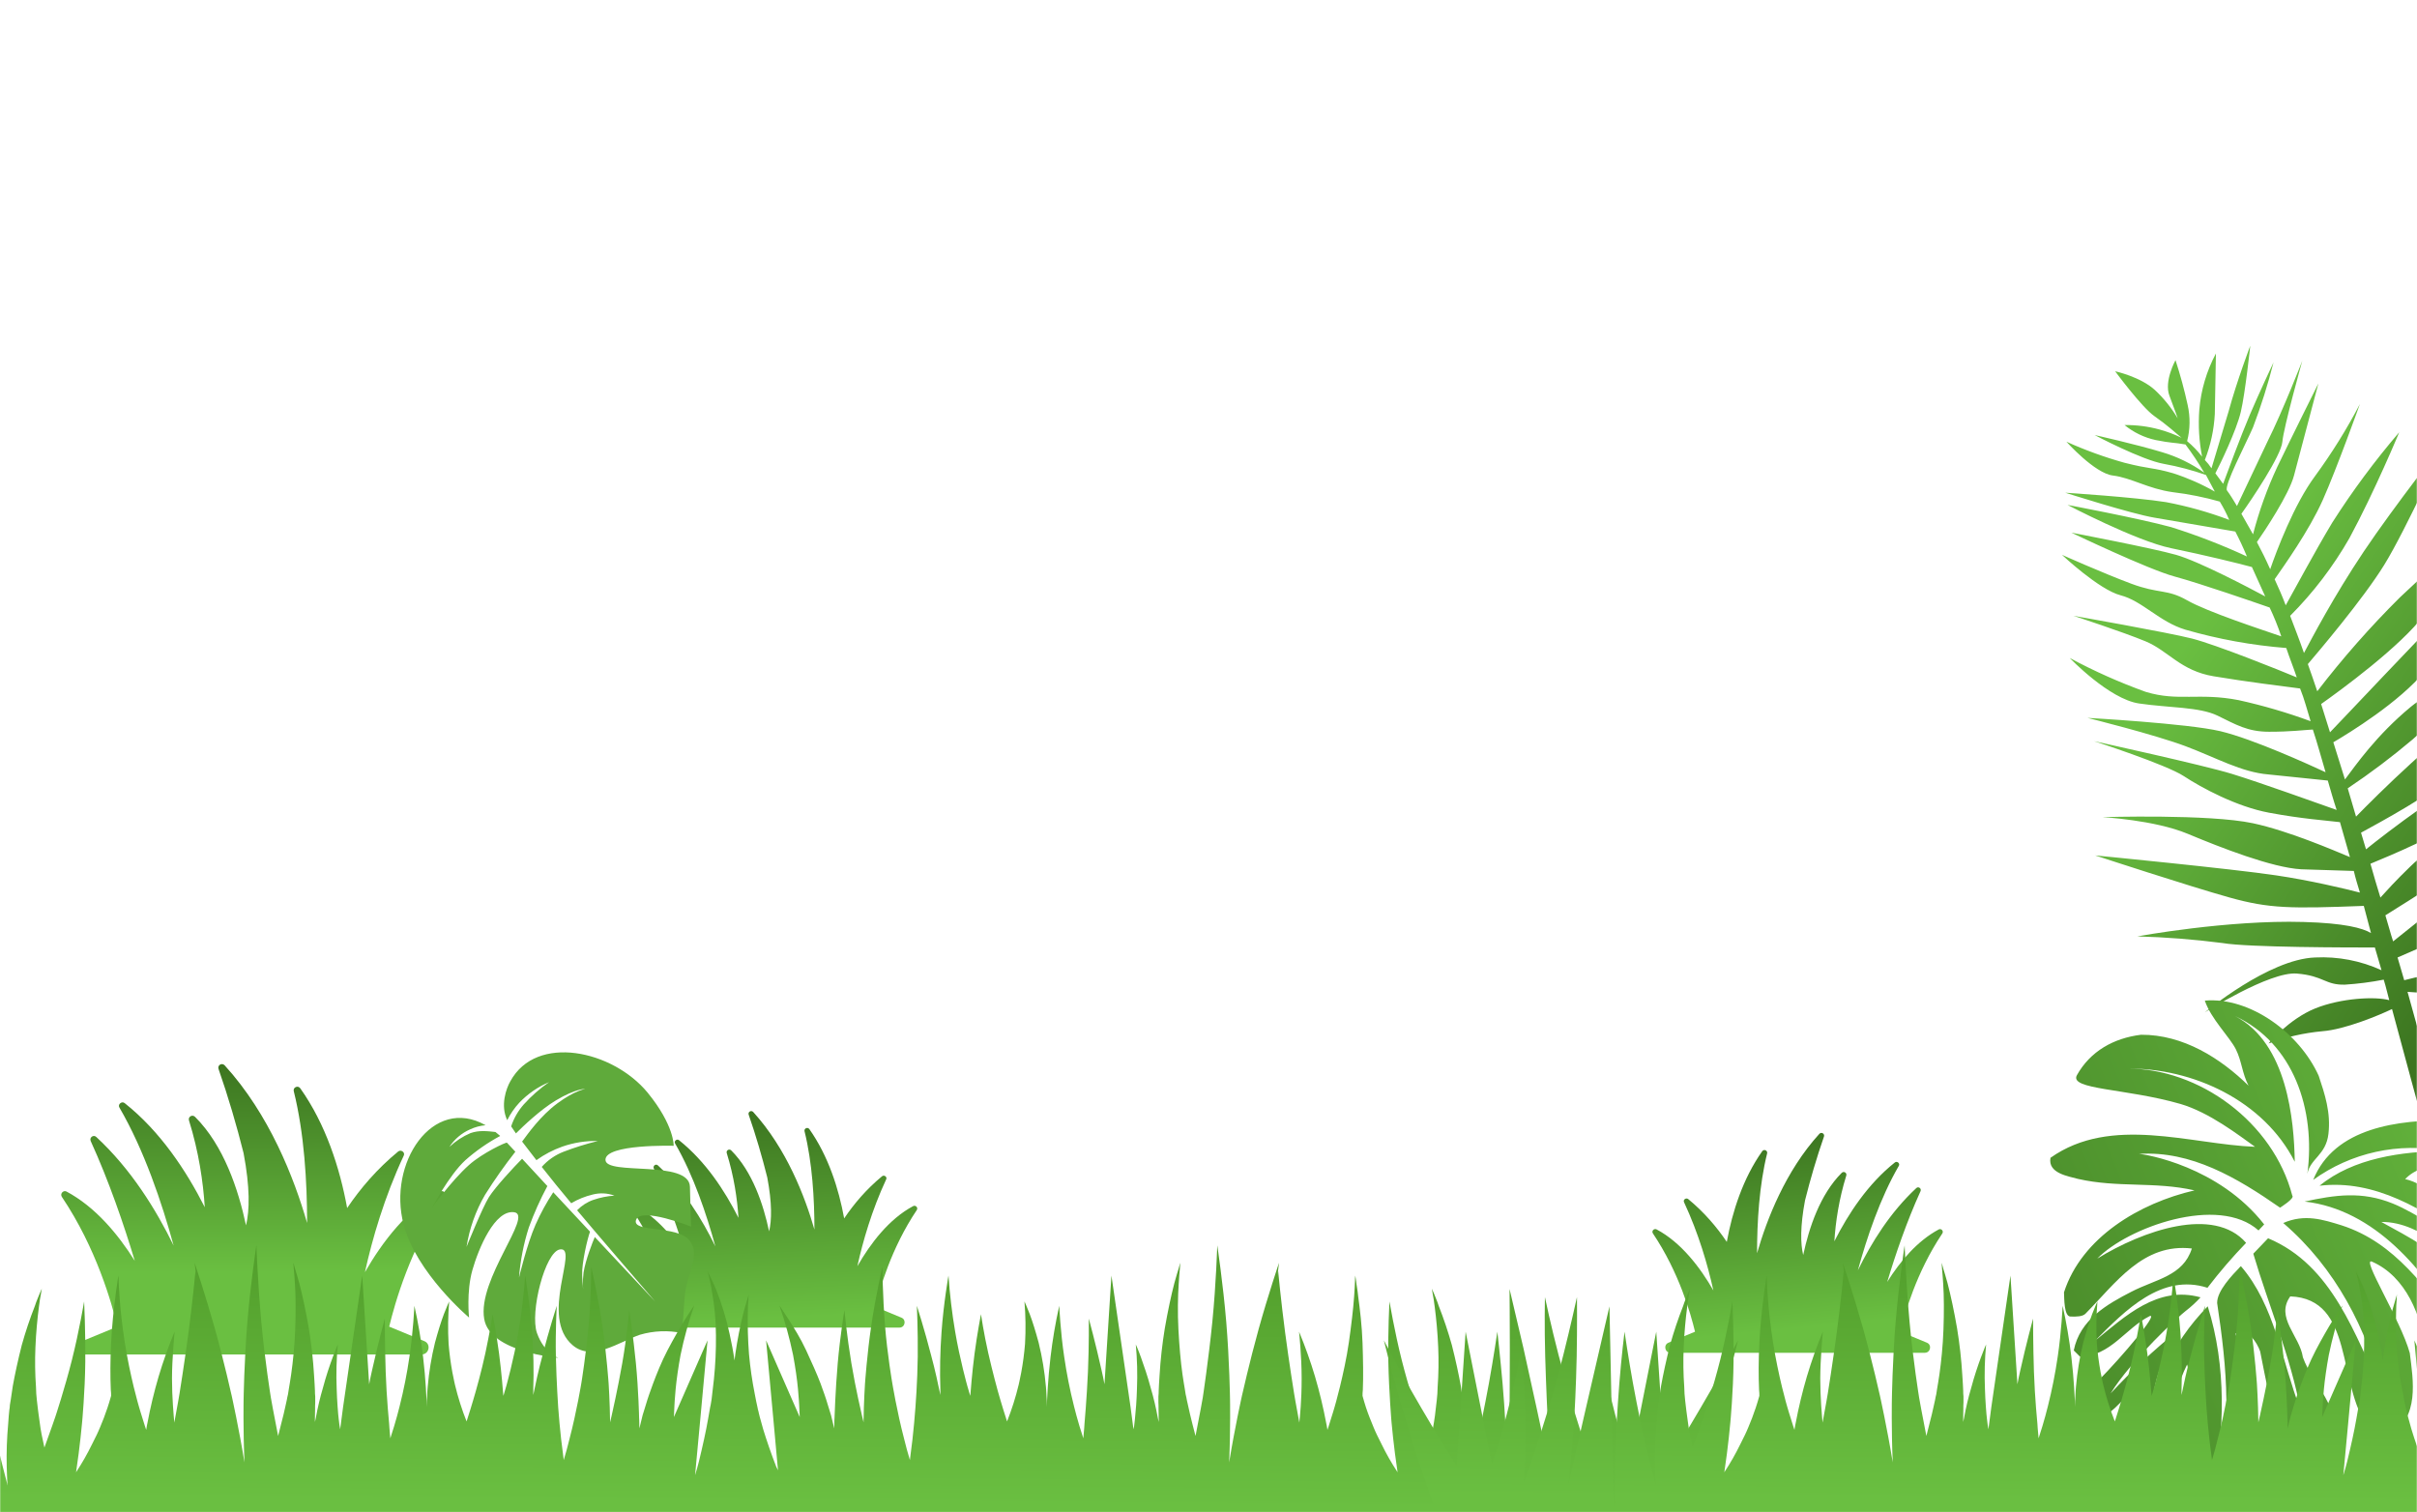 <svg width="1440" height="901" viewBox="0 0 1440 901" fill="none" xmlns="http://www.w3.org/2000/svg">
<g clip-path="url(#clip0_4871_985)">
<mask id="mask0_4871_985" style="mask-type:luminance" maskUnits="userSpaceOnUse" x="0" y="0" width="1440" height="901">
<path d="M1440 0H0V901H1440V0Z" fill="white"/>
</mask>
<g mask="url(#mask0_4871_985)">
<path d="M39.593 709.906C56.704 719.041 70.191 735.142 80.309 751.242C73.805 729.612 64.892 703.653 54.05 679.864C53.09 677.705 55.735 675.78 57.419 677.461C78.145 696.688 92.837 720.476 103.446 742.107C96.462 716.626 85.855 685.149 71.163 659.913C69.959 657.989 72.613 655.83 74.298 657.266C95.494 674.09 110.91 697.4 121.999 719.276C121.039 704.132 118.385 686.107 112.606 667.603C111.881 665.444 114.535 663.754 116.22 665.444C133.322 682.502 141.999 708.705 146.575 730.09C148.74 721.199 148.984 707.502 145.126 687.074C141.031 670.729 135.967 653.427 130.188 636.848C129.464 634.689 132.118 632.999 133.803 634.689C160.553 663.998 175.254 701.974 182.962 728.647C182.962 704.135 181.277 675.294 175.008 650.058C174.528 647.899 177.418 646.453 178.867 648.378C194.049 669.764 202.483 695.967 206.823 719.756C214.776 707.983 224.649 696.445 237.188 686.109C238.872 684.663 241.527 686.588 240.557 688.512C228.989 713.269 221.761 738.26 217.422 757.965C227.785 739.94 242.722 720.234 262.244 709.897C264.173 708.94 266.338 711.099 265.133 713.024C244.407 743.79 235.25 776.478 231.879 790.42L252.84 799.076C256.934 800.747 255.73 807 251.155 807H50.686C46.111 807 44.907 800.747 49.001 799.067L69.962 790.411C66.592 776.469 57.434 743.79 36.954 713.257C35.504 711.342 37.669 708.939 39.599 709.906H39.593Z" fill="url(#paint0_linear_4871_985)"/>
<path d="M378.791 718.601C391.494 725.412 401.506 737.418 409.017 749.423C404.189 733.294 397.572 713.938 389.523 696.199C388.811 694.589 390.774 693.154 392.025 694.407C407.411 708.744 418.317 726.482 426.193 742.612C421.008 723.611 413.134 700.14 402.228 681.323C401.333 679.888 403.304 678.278 404.554 679.349C420.29 691.893 431.734 709.275 439.966 725.587C439.253 714.295 437.283 700.854 432.993 687.056C432.455 685.446 434.425 684.186 435.676 685.446C448.371 698.166 454.813 717.705 458.21 733.651C459.817 727.021 459.999 716.808 457.134 701.575C454.095 689.388 450.335 676.486 446.045 664.124C445.507 662.514 447.478 661.253 448.728 662.514C468.587 684.368 479.5 712.686 485.222 732.575C485.222 714.297 483.971 692.791 479.318 673.974C478.961 672.364 481.107 671.286 482.183 672.721C493.453 688.668 499.714 708.207 502.935 725.945C508.84 717.167 516.169 708.563 525.477 700.856C526.728 699.778 528.698 701.213 527.978 702.648C519.391 721.108 514.025 739.743 510.804 754.437C518.497 740.996 529.585 726.302 544.078 718.594C545.51 717.88 547.117 719.49 546.223 720.925C530.837 743.866 524.039 768.241 521.536 778.637L537.097 785.092C540.136 786.338 539.242 791 535.846 791H387.026C383.63 791 382.736 786.338 385.775 785.085L401.336 778.63C398.834 768.234 392.036 743.866 376.832 721.099C375.756 719.671 377.363 717.879 378.795 718.6L378.791 718.601Z" fill="url(#paint1_linear_4871_985)"/>
<path d="M1155.13 732.478C1142.2 739.395 1132.01 751.587 1124.37 763.779C1129.28 747.4 1136.02 727.743 1144.21 709.729C1144.93 708.094 1142.93 706.637 1141.66 707.909C1126 722.469 1114.91 740.482 1106.89 756.861C1112.17 737.567 1120.18 713.731 1131.28 694.622C1132.19 693.165 1130.18 691.53 1128.91 692.618C1112.9 705.357 1101.25 723.008 1092.87 739.573C1093.6 728.106 1095.61 714.456 1099.97 700.445C1100.52 698.81 1098.51 697.53 1097.24 698.81C1084.32 711.727 1077.77 731.568 1074.31 747.762C1072.67 741.03 1072.49 730.658 1075.4 715.189C1078.5 702.812 1082.32 689.71 1086.69 677.157C1087.24 675.521 1085.23 674.242 1083.96 675.521C1063.75 697.715 1052.64 726.472 1046.82 746.669C1046.82 728.108 1048.09 706.269 1052.83 687.16C1053.19 685.525 1051.01 684.43 1049.91 685.887C1038.44 702.082 1032.07 721.923 1028.79 739.937C1022.79 731.022 1015.33 722.285 1005.85 714.458C1004.58 713.363 1002.58 714.821 1003.31 716.278C1012.05 735.025 1017.51 753.948 1020.79 768.87C1012.96 755.22 1001.67 740.299 986.926 732.472C985.468 731.746 983.833 733.381 984.743 734.839C1000.4 758.135 1007.32 782.888 1009.86 793.445L994.03 800C990.937 801.265 991.847 806 995.302 806H1146.75C1150.2 806 1151.11 801.265 1148.02 799.993L1132.19 793.438C1134.73 782.881 1141.65 758.136 1157.12 735.016C1158.22 733.565 1156.58 731.745 1155.12 732.478H1155.13Z" fill="url(#paint2_linear_4871_985)"/>
<path d="M1456.8 579.061C1448.58 580.278 1440.43 581.933 1432.38 584.017L1428.42 570.47C1439.31 565.843 1474.61 550.643 1487.81 539.078C1501.01 527.513 1552.48 480.922 1552.48 480.922C1552.48 480.922 1513.55 499.757 1493.09 511.322C1472.64 522.887 1438.65 550.644 1425.78 560.887C1424.13 555.93 1422.81 550.644 1421.16 545.357C1434.36 537.096 1469.67 515.287 1484.18 502.07C1498.7 488.852 1523.78 450.191 1523.78 450.191C1523.78 450.191 1498.04 484.557 1480.55 491.826C1463.07 499.096 1449.87 502.73 1436.01 516.278C1427.43 524.539 1421.49 531.148 1418.2 534.783C1416.22 528.504 1414.24 521.565 1412.26 514.626C1423.47 510 1456.14 496.452 1469.34 485.548L1535.65 431.026C1518.22 441.222 1500.15 450.273 1481.54 458.122C1461.42 465.722 1421.49 496.452 1409.62 506.035L1406.65 496.122C1416.88 490.504 1450.2 472.661 1463.73 459.774C1477.25 446.887 1531.03 389.391 1531.03 389.391C1513.46 401.9 1495.17 413.374 1476.26 423.757C1456.14 434 1415.23 474.644 1403.68 486.539L1398.73 469.687C1412.13 460.72 1425.01 451.012 1437.33 440.609C1450.86 428.713 1469.01 411.53 1484.84 401.617C1500.68 391.704 1528.72 376.835 1528.72 376.835C1528.72 376.835 1457.13 403.93 1436.34 421.113C1415.56 438.296 1403.35 456.139 1397.08 464.4L1390.15 442.261C1399.72 436.644 1429.41 418.47 1444.92 399.635C1460.43 380.8 1499.69 314.052 1499.69 314.052C1486.34 331.691 1472.02 348.57 1456.8 364.609C1439.64 381.791 1398.07 426.07 1388.17 436.313C1386.52 430.696 1384.54 425.078 1382.89 419.461C1394.11 411.53 1430.4 385.096 1444.59 365.93C1458.78 346.765 1494.41 296.209 1494.41 296.209C1494.41 296.209 1453.17 333.878 1429.74 356.017C1412.13 373.517 1395.71 392.173 1380.58 411.861C1378.6 406.243 1376.95 400.957 1374.97 395.67C1380.58 389.061 1407.64 357.339 1420.5 336.522C1433.37 315.704 1458.12 261.183 1458.12 261.183C1458.12 261.183 1426.44 301.496 1408.3 328.591C1390.15 355.687 1377.28 380.47 1372.66 389.061C1370.02 381.461 1367.05 373.861 1364.42 366.922C1378.17 353.125 1390.04 337.57 1399.72 320.661C1414.9 292.574 1429.41 257.548 1429.41 257.548C1414.86 274.538 1401.52 292.536 1389.49 311.409C1378.6 329.583 1367.38 350.73 1361.78 360.643C1359.8 355.357 1357.49 350.07 1355.18 345.113C1360.46 337.513 1375.63 316.365 1383.88 297.861C1392.13 279.357 1405.99 240.696 1405.99 240.696C1398.17 255.668 1389.24 270.027 1379.26 283.652C1366.72 300.504 1356.17 328.591 1352.54 339.165C1349.9 333.217 1347.26 327.93 1344.62 322.974C1349.24 316.365 1363.76 294.557 1366.72 283.322C1369.69 272.087 1381.24 228.47 1381.24 228.47C1381.24 228.47 1364.75 261.513 1356.83 278.035C1350.76 290.995 1345.9 304.49 1342.31 318.348L1335.38 306.122C1341.32 297.861 1359.14 271.426 1359.8 263.165C1360.46 254.904 1371.67 214.922 1371.67 214.922C1371.67 214.922 1360.13 244.661 1350.89 263.165L1332.74 301.496C1330.76 298.191 1328.78 294.887 1326.8 292.243C1324.82 289.6 1338.02 264.487 1342.31 254.574C1347.11 241.93 1351.19 229.022 1354.52 215.913C1354.52 215.913 1345.94 234.087 1340.33 247.304C1334.72 260.522 1327.46 280.348 1324.49 288.278L1319.87 282C1322.51 277.043 1332.41 256.557 1335.05 245.322C1337.69 234.087 1340.66 206 1340.66 206C1340.66 206 1332.74 226.817 1327.79 244.991L1317.56 279.026C1316.41 277.248 1315.08 275.588 1313.6 274.07C1317.04 265.305 1319.04 256.045 1319.54 246.643C1319.87 231.443 1320.2 210.626 1320.2 210.626C1314.68 220.965 1311.31 232.319 1310.31 244C1309.6 253.394 1310.15 262.841 1311.96 272.087C1309.33 268.691 1306.34 265.589 1303.05 262.835C1304.85 255.802 1304.96 248.441 1303.38 241.357C1301.41 232.317 1298.99 223.383 1296.12 214.591C1296.12 214.591 1289.19 227.148 1292.49 235.739C1295.79 244.33 1297.44 249.287 1297.44 249.287C1293.75 243.055 1289.2 237.381 1283.91 232.435C1275.33 224.504 1260.15 221.2 1260.15 221.2C1260.15 221.2 1275.99 242.678 1283.58 247.965C1291.17 253.252 1296.12 257.878 1299.75 260.852C1295.51 258.794 1291.09 257.134 1286.55 255.896C1279.78 254.048 1272.78 253.158 1265.76 253.252C1271.14 257.636 1277.47 260.692 1284.24 262.174C1294.14 264.157 1294.47 263.496 1302.06 264.817C1306.1 270.224 1309.85 275.85 1313.27 281.67C1305.65 276.226 1297.18 272.093 1288.2 269.443C1273.02 264.817 1247.95 259.2 1247.95 259.2C1247.95 259.2 1275.99 274.07 1289.19 276.383C1297.71 277.916 1306.09 280.126 1314.26 282.991L1319.54 292.904C1311.69 288.435 1303.4 284.781 1294.8 282C1282.26 278.365 1281.27 279.687 1265.76 275.722C1253.91 272.423 1242.33 268.226 1231.12 263.165C1231.12 263.165 1247.95 282 1258.83 283.322C1269.72 284.643 1279.95 291.252 1294.47 293.235C1303.95 294.365 1313.33 296.244 1322.51 298.852C1324.64 302.346 1326.52 305.99 1328.12 309.757C1315.91 305.146 1303.33 301.609 1290.51 299.183C1271.7 296.209 1230.46 293.565 1230.46 293.565C1230.46 293.565 1269.72 306.122 1283.58 308.435L1331.75 316.696C1334.17 321.322 1336.48 326.278 1338.68 331.565C1324.01 324.751 1308.91 318.901 1293.48 314.052C1274.01 308.765 1231.78 300.835 1231.78 300.835C1231.78 300.835 1272.69 322.313 1293.48 326.609C1314.26 330.904 1333.07 335.53 1341.65 337.843L1349.57 355.357C1340.33 350.4 1310.31 334.539 1296.45 330.574C1282.59 326.609 1234.09 317.357 1234.09 317.357C1234.09 317.357 1279.62 339.165 1295.46 343.461C1311.3 347.757 1343.63 358.991 1352.21 361.965C1354.86 367.55 1357.17 373.288 1359.14 379.148C1347.59 375.183 1315.25 364.609 1303.05 357.67C1290.84 350.73 1286.55 354.035 1269.72 347.757C1252.9 341.478 1228.48 330.574 1228.48 330.574C1228.48 330.574 1250.59 351.391 1263.45 354.696C1276.32 358 1286.55 370.557 1302.06 375.183C1321.66 380.831 1341.77 384.484 1362.11 386.087C1364.09 392.035 1366.39 397.652 1368.37 403.6C1358.15 399.304 1320.2 384.104 1306.02 380.47C1291.83 376.835 1235.41 366.922 1235.41 366.922C1235.41 366.922 1264.77 376.504 1278.3 382.122C1291.83 387.739 1299.09 399.635 1318.88 402.939C1338.68 406.243 1360.13 408.887 1370.35 410.209C1371.67 413.513 1372.66 416.487 1373.65 419.791L1376.62 429.704C1362.62 424.56 1348.29 420.365 1333.73 417.148C1309.98 412.522 1297.77 418.139 1278.3 412.191C1262.76 406.589 1247.65 399.852 1233.1 392.035C1233.1 392.035 1256.53 416.487 1274.34 419.13C1292.16 421.774 1310.31 421.113 1321.19 426.4C1332.08 431.687 1339.01 435.983 1351.88 435.983C1364.75 435.983 1372 434.991 1377.94 434.661C1380.58 442.591 1382.89 451.183 1385.53 460.104C1376.29 455.809 1342.31 440.278 1322.84 435.652C1303.38 431.026 1243.66 427.722 1243.66 427.722C1243.66 427.722 1283.58 437.635 1302.06 444.574C1320.53 451.513 1335.38 460.104 1351.55 461.426L1386.85 465.061C1388.5 470.678 1390.15 476.626 1392.13 482.574C1379.92 478.278 1346.93 466.383 1329.77 461.096C1312.61 455.809 1247.62 441.6 1247.62 441.6C1247.62 441.6 1290.51 455.478 1301.07 462.417C1311.63 469.357 1332.41 480.591 1351.88 484.226C1371.34 487.861 1385.86 488.852 1394.11 489.843L1400.05 510.661C1390.48 506.696 1363.76 495.13 1342.31 490.504C1315.91 484.887 1252.57 486.87 1252.57 486.87C1252.57 486.87 1283.58 488.522 1303.38 496.783C1323.17 505.043 1353.53 516.939 1371.01 517.93L1402.36 518.922C1403.35 523.217 1404.67 527.513 1405.99 531.809C1397.08 529.496 1376.29 524.539 1356.17 521.565C1329.77 517.6 1248.28 509.67 1248.28 509.67C1248.28 509.67 1304.7 528.174 1328.45 534.783C1352.21 541.391 1364.75 541.391 1408.3 539.739L1412.59 555.93C1407.64 552.957 1396.75 549.983 1372.33 549.322C1327.13 548 1273.35 557.913 1273.35 557.913C1290.34 558.376 1307.3 559.699 1324.16 561.878C1339.34 564.522 1400.38 564.522 1414.9 564.522L1418.86 578.07C1406.46 572.398 1392.88 569.791 1379.26 570.47C1351.55 571.461 1313.6 603.183 1313.6 603.183C1313.6 603.183 1352.21 578.73 1368.37 580.052C1384.54 581.374 1385.2 586.991 1397.08 586.661C1404.83 586.166 1412.55 585.172 1420.17 583.687C1421.82 588.974 1422.15 591.287 1423.47 595.913C1415.23 593.6 1394.77 594.591 1379.26 600.87C1363.76 607.148 1351.55 621.687 1351.55 621.687C1361.86 617.884 1372.61 615.441 1383.55 614.417C1397.08 613.426 1417.54 604.835 1425.12 601.2C1434.69 636.887 1441.62 662 1441.62 662L1450.86 650.435L1434.36 590.957C1442.61 591.617 1464.39 593.27 1482.86 588.974C1501.34 584.678 1544.23 564.522 1544.23 564.522C1544.23 564.522 1512.23 576.087 1498.37 578.4C1484.51 580.713 1472.64 577.078 1456.8 579.061Z" fill="url(#paint3_linear_4871_985)"/>
<path d="M360.723 691.063C360.556 681.5 401.359 682.675 401.359 682.675C401.359 682.675 401.86 670.596 385.807 650.968C365.071 625.803 319.586 615.737 304.034 644.257C301.525 648.619 298.014 658.685 302.194 667.408C304.09 663.618 306.511 660.117 309.385 657.007C314.39 651.744 320.425 647.575 327.111 644.76C321.604 648.584 316.554 653.031 312.061 658.014C308.695 661.819 306.135 666.271 304.536 671.099L307.378 675.293C311.559 671.099 321.927 661.201 331.124 655.665C343.164 648.451 348.683 648.787 348.683 648.787C348.683 648.787 342.328 649.793 332.128 657.343C321.927 664.892 314.569 675.461 311.057 680.158L319.586 691.231C324.314 687.839 329.492 685.128 334.97 683.178C341.792 680.79 348.985 679.654 356.208 679.823C349.283 681.523 342.469 683.652 335.806 686.198C330.8 688.13 326.328 691.236 322.763 695.257C328.281 702.303 334.301 709.685 340.322 716.898C344.327 714.521 348.668 712.768 353.198 711.698C357.459 710.61 361.948 710.844 366.074 712.369C361.801 712.65 357.584 713.496 353.532 714.885C349.858 716.161 346.535 718.288 343.833 721.092C351.86 730.823 390.322 775.447 390.322 775.447L354.368 737.03C353.198 739.714 348.85 750.619 347.679 758.168C346.99 763.473 347.159 768.855 348.181 774.105C347.458 769.382 347.011 764.621 346.843 759.846C346.509 752.632 350.021 737.869 351.526 733.842L329.619 710.356C325.574 716.478 322.05 722.932 319.084 729.648C313.9 741.392 309.218 761.188 309.218 761.188C310.004 751.039 311.969 741.018 315.071 731.326C318.16 722.853 321.849 714.611 326.107 706.665L311.057 690.392C306.208 695.257 295.171 707.168 291.325 713.208C287.479 719.247 277.947 742.902 277.947 742.902C279.666 731.957 283.409 721.431 288.984 711.865C294.557 703.002 300.585 694.435 307.044 686.198L302.027 680.829C301.693 680.326 287.311 687.037 279.452 694.083C268.582 703.813 257.211 719.918 257.211 719.918C257.211 719.918 267.412 700.29 277.278 691.231C283.612 685.635 290.57 680.793 298.014 676.803L295.171 674.454C290.489 673.951 285.472 673.28 280.288 675.125C275.655 677.098 271.408 679.882 267.746 683.346C270.723 678.764 274.965 675.15 279.953 672.945C282.899 671.548 286.071 670.695 289.318 670.428C257.713 652.477 230.789 693.244 240.488 729.648C248.014 758.503 279.452 785.01 279.452 785.01C279.452 785.01 277.78 769.576 281.458 756.658C285.137 743.74 294.836 720.589 306.375 722.267C317.913 723.944 284.301 762.194 288.482 785.849C291.826 805.812 332.629 809 332.629 809C332.629 809 324.268 806.484 319.92 794.237C315.572 781.99 324.77 745.753 333.633 744.411C345.338 742.566 320.924 784.674 341.325 801.618C353.031 811.349 368.917 799.438 381.292 795.243C389.447 792.865 398.057 792.519 406.375 794.237C406.375 794.237 406.877 787.694 407.88 773.099C408.884 758.503 417.914 748.27 410.723 739.043C403.532 729.816 376.275 734.681 378.95 726.796C381.626 718.911 411.726 730.823 411.726 730.823C411.726 730.823 411.392 723.609 411.058 707.168C410.723 690.727 360.89 700.625 360.723 691.063Z" fill="#5FAA3B"/>
<path d="M1275.56 616.515C1300.85 616.362 1323.05 630.626 1339.64 646.852C1335.78 639.502 1335.67 632.318 1332.03 625.076C1328.38 617.834 1317.17 606.945 1313.59 596.164C1340.73 593.883 1370 615.67 1381.42 640.927C1385.13 652.037 1388.71 662.818 1387.24 675.553C1385.78 688.287 1376.31 690.307 1374.68 699.396C1379.74 660.961 1366.33 621.583 1331.62 605.405C1362.79 621.525 1366.8 667.896 1367.17 692.211C1348.73 655.893 1306.67 636.174 1266.69 636.656C1310.21 636.233 1354.33 668.744 1365.7 712.352C1367.38 713.986 1358.41 719.535 1358.41 719.535C1332.73 701.675 1305.43 685.497 1274.3 687.506C1278.06 687.671 1321.8 694.762 1348.95 729.514L1345.58 733.101C1321.61 711.678 1267.45 731.384 1249.5 749.89C1276.75 733.125 1318.95 718.351 1338.18 740.507C1330 748.984 1322.32 757.919 1315.16 767.269C1287.85 758.498 1266.2 780.706 1248.13 798.883C1266.14 784.245 1285.42 765.83 1311.04 772.968C1308.34 775.915 1305.39 778.622 1302.22 781.058C1298.83 783.54 1269.95 809.946 1257.44 830.251C1269.81 816.865 1283.13 804.401 1297.31 792.959C1284.91 813.183 1279.37 836.882 1281.54 860.516C1279.41 829.594 1293.78 800.307 1315.32 778.321C1326.69 814.523 1325.28 852.793 1318.31 889.488C1330.72 854.592 1326.69 814.523 1320.93 776.359C1320.82 769.175 1329.63 759.979 1335.07 754.372C1355.31 777.84 1359.33 810.502 1370.48 839.743C1364.83 808.763 1351.66 778.004 1342.47 746.966L1351.28 737.771C1389.85 753.892 1402.96 795.596 1419.61 829.951C1410.2 791.951 1391.54 755.526 1360.31 728.683C1373.15 723.076 1384.03 726.673 1395.02 730.048C1427.77 740.618 1444.53 767.896 1464.76 791.364C1444.36 756.844 1414.88 720.689 1373.05 715.892C1391.1 711.976 1407.09 709.529 1425.65 717.103C1439.87 722.862 1455.19 734.906 1471.51 740.302C1444.04 720.479 1414.83 702.56 1381.96 706.474C1401.93 690.038 1431.04 685.959 1456.33 685.806C1442.82 683.175 1428.91 683.342 1415.46 686.298C1402.02 689.254 1389.32 694.936 1378.16 702.992C1390.72 671.743 1428.88 667.087 1459.92 667.512C1480.36 667.762 1480.16 690.98 1478.42 692.885C1462.04 698.434 1445.45 689.615 1432.94 702.513C1456.55 707.58 1504.5 760.044 1483.12 756.049C1461.74 752.054 1444.04 727.885 1418.74 728.039C1435 736.973 1452.37 745.892 1468.08 762.241C1477.06 771.505 1477.38 785.65 1475.81 798.608C1474.23 811.565 1463.24 815.044 1452.2 815.208C1446.76 813.409 1446.75 806.002 1444.85 804.262C1442.9 784.392 1433.48 760.653 1413.35 751.776C1406.01 748.236 1430.22 786.238 1435.71 806.166C1437.72 822.497 1441.7 844.437 1423.52 855.429C1418.14 857.499 1410.8 853.959 1410.74 850.091C1392.24 824.718 1402.75 773.821 1364.5 772.397C1355.41 785.024 1370.16 795.971 1372.01 808.656C1377.78 825.153 1396.11 839.474 1388.98 857.709C1383.48 866.856 1369.13 867.068 1361.78 856.122C1352.37 839.79 1350.35 823.459 1346.55 805.164C1344.7 799.885 1339.15 790.902 1331.92 794.547C1339.53 823.729 1343.56 856.392 1332.84 885.514C1329.3 892.862 1318.53 903.856 1311.19 900.316C1296.5 893.238 1305.36 873.097 1308.79 858.565C1312.22 844.032 1306.67 827.643 1303.03 812.994C1292.2 834.932 1292.41 856.707 1290.78 880.609C1290.95 884.255 1285.45 885.994 1280.01 884.196L1274.63 878.858C1267.18 860.728 1270.44 842.55 1272.07 826.055C1265 833.345 1256.02 846.301 1246.72 844.56C1237.41 842.818 1246.61 829.969 1250.15 822.621C1264.62 807.925 1286.33 782.177 1280.72 784.14C1266.25 791.429 1257.44 808.031 1239.22 808.301L1235.51 804.597C1239.11 786.303 1255.32 777.109 1269.9 769.597C1284.48 762.085 1300.69 760.297 1305.86 743.86C1276.75 740.532 1260.65 764.317 1242.48 782.716C1240.85 784.398 1237.2 784.563 1233.44 784.397C1229.69 784.232 1229.86 773.617 1229.69 769.971C1240.25 737.203 1274.74 716.794 1307.44 709.235C1283.72 703.838 1261.79 707.81 1238.07 702.413C1232.52 700.837 1219.9 699.144 1221.64 689.833C1257.82 664.203 1305.26 681.851 1343.5 683.275C1333.9 676.453 1316.35 662.784 1299.04 657.734C1266.54 648.376 1232.64 649.32 1237.37 640.627C1245.33 626.359 1259.24 618.526 1275.56 616.515Z" fill="url(#paint4_linear_4871_985)"/>
<path d="M-138.863 864.392C-138.863 864.392 -133.508 880.838 -127.634 897.11C-124.525 905.939 -121.07 914.768 -118.651 921H996.612C999.031 914.768 1002.49 905.939 1005.6 897.11C1011.47 880.838 1016.82 864.392 1016.82 864.392C1016.82 864.392 1022.01 848.119 1026.67 831.673C1031.33 815.227 1035.48 798.608 1035.48 798.608C1035.48 798.608 1027.71 813.669 1019.24 828.384C1010.78 843.099 1001.97 857.64 1001.97 857.64C1001.97 857.64 997.821 864.565 992.121 873.394L986.765 793.415L974.673 854.351L971.045 872.355C968.8 865.604 967.245 860.583 967.245 860.583C967.245 860.583 963.099 846.734 959.644 832.366C956.189 817.997 953.598 803.629 953.598 803.629C953.598 803.629 952.043 818.343 951.525 833.231C951.007 848.119 951.179 863.18 951.179 863.18C951.179 863.18 951.352 872.182 952.043 883.261L948.934 874.605C943.233 858.16 938.05 841.194 938.05 841.194C938.05 841.194 933.041 824.402 928.549 807.264C924.058 790.126 920.43 772.814 920.43 772.814C920.43 772.814 920.085 790.472 920.603 808.303C921.121 826.134 921.985 844.137 921.985 844.137C921.985 844.137 923.194 861.968 925.094 879.972C925.44 883.78 925.958 887.762 926.476 891.398C925.267 886.204 924.231 880.145 923.021 874.086L915.42 838.598L907.647 803.282L899.355 767.967C899.355 767.967 899.527 786.144 899.527 804.148C899.527 822.152 899.355 840.329 899.355 840.329L898.664 876.337C898.318 883.954 898.146 891.744 897.973 897.976H897.8C897.973 894.514 897.973 891.051 897.973 887.416C897.973 871.662 897.282 855.909 897.282 855.909C897.282 855.909 896.591 840.156 895.209 824.402C893.827 808.649 892.099 793.415 892.099 793.415C892.099 793.415 889.854 808.822 887.09 824.056C884.326 839.29 881.044 854.351 881.044 854.351C881.044 854.351 877.588 869.412 873.615 884.3C873.641 884.544 873.58 884.789 873.443 884.992C873.788 881.357 873.788 877.548 873.961 873.74C874.151 865.305 873.863 856.867 873.097 848.465C872.924 845.003 872.579 842.06 872.406 840.156C872.215 839.127 872.099 838.085 872.061 837.04L871.542 833.924C871.197 831.846 870.851 829.076 870.333 825.787C869.124 819.036 867.224 810.207 864.978 801.378C862.781 793.518 860.187 785.776 857.204 778.181C856.168 774.892 854.959 772.468 854.268 770.564L853.058 767.794C853.058 767.794 853.231 769.006 853.576 770.91C853.922 772.814 854.44 775.411 854.786 778.7C855.649 785.279 856.513 794.107 856.859 802.763C857.194 810.669 857.079 818.587 856.513 826.48C856.475 829.084 856.302 831.684 855.995 834.27L855.649 837.213C855.649 837.213 855.477 838.251 855.304 840.156C855.131 842.06 854.786 844.657 854.268 847.773C853.749 850.889 852.713 857.121 851.503 862.487C847.703 852.101 844.939 843.964 844.939 843.964C844.939 843.964 839.411 827.345 835.092 810.207C830.774 793.069 827.837 775.411 827.837 775.411C827.837 775.411 826.801 793.242 827.146 811.246C827.491 829.25 829.046 847.426 829.046 847.426C829.046 847.426 830.255 861.449 832.674 877.375C832.627 877.116 832.507 876.876 832.328 876.683C828.942 871.514 825.885 866.137 823.173 860.583C820.754 855.909 819.372 852.793 819.372 852.793C819.372 852.793 817.99 849.677 816.09 844.83C814.19 839.983 813.153 836.693 811.771 831.673C811.747 830.516 811.805 829.359 811.944 828.211C812.29 820.421 812.117 810.207 811.771 800.166C811.426 790.126 810.217 779.912 809.18 772.468C808.835 768.66 808.144 765.544 807.971 763.466L807.453 760.004C807.322 761.153 807.264 762.31 807.28 763.466C807.107 765.544 807.107 768.833 806.762 772.468C806.243 779.912 805.034 789.953 803.652 799.647C802.27 809.341 800.024 819.209 798.297 826.307C796.57 833.404 795.188 838.078 795.188 838.078C795.188 838.078 793.806 842.926 791.56 849.85C791.387 850.543 791.042 851.235 790.869 851.927C790.523 849.504 790.178 848.119 790.178 848.119C788.405 838.663 786.157 829.303 783.441 820.074C780.741 811.028 777.57 802.129 773.94 793.415C773.94 793.415 775.494 807.437 775.494 821.286C775.494 835.135 774.458 843.791 774.112 847.6C772.212 837.559 771.003 830.288 771.003 830.288C771.003 830.288 768.066 812.284 765.648 793.934C763.229 775.584 761.502 757.407 761.502 757.407C761.502 757.407 760.811 761.908 760.12 768.833C761.156 759.138 762.02 752.387 762.02 752.387C762.02 752.387 755.455 771.776 749.927 791.684C744.4 811.592 739.908 831.673 739.908 831.673C739.908 831.673 735.589 851.062 732.307 871.316C733.171 851.408 732.825 833.75 732.825 833.75C732.825 833.75 732.48 810.553 730.58 787.702C728.679 764.851 725.224 742 725.224 742C725.224 742 724.533 765.024 722.288 787.529C720.042 810.034 716.587 832.712 716.587 832.712C716.587 832.712 714.86 842.579 712.268 855.563C711.059 850.889 709.85 846.388 708.986 842.579C708.122 838.771 707.604 836.174 707.086 834.097C706.912 832.989 706.681 831.891 706.395 830.808L705.877 827.518C705.531 825.441 705.013 822.498 704.495 818.863C703.458 811.592 702.594 801.897 702.076 792.03C701.558 782.162 701.731 772.295 702.249 764.851C702.422 761.043 702.767 758.1 702.94 755.849C703.113 753.599 703.113 752.387 703.113 752.387L702.249 755.676C701.558 757.753 700.694 760.869 699.658 764.505C697.758 771.776 695.684 781.47 693.957 791.511C692.446 800.742 691.408 810.044 690.848 819.382C690.502 823.191 690.502 826.307 690.329 828.557C690.345 829.714 690.288 830.87 690.157 832.019V835.655C690.329 837.905 690.157 841.021 690.329 845.003V847.253L689.811 844.83C688.709 838.695 687.267 832.627 685.492 826.653C683.765 820.074 681.519 813.669 679.792 808.822C678.064 803.975 676.682 801.032 676.682 801.032C677.512 809.835 677.743 818.684 677.373 827.518C677.2 834.097 676.682 840.675 676.164 845.522C675.646 850.369 675.646 850.196 675.3 851.581L673.573 838.425L662.171 760.004L658.025 824.749C657.507 822.152 656.989 819.209 656.298 816.439C652.843 800.859 648.697 785.625 648.697 785.625C648.697 785.625 648.87 801.551 648.179 817.305C647.488 833.058 646.106 848.465 646.106 848.465C646.106 848.465 645.933 851.927 645.415 856.948C641.96 846.561 639.887 837.905 639.887 837.905C637.417 828.147 635.457 818.266 634.013 808.303C631.768 793.415 631.077 778.008 631.077 778.008C628.826 788.068 627.097 798.237 625.894 808.476C624.339 821.286 623.821 834.097 623.648 838.251V834.616C623.476 829.596 623.13 826.133 623.13 826.133C622.365 817.322 620.921 808.582 618.811 799.993C617.084 793.588 615.184 787.356 613.456 782.855C611.729 778.354 610.347 775.411 610.347 775.411C611.06 783.817 611.176 792.263 610.692 800.686C610.228 806.375 609.479 812.037 608.447 817.651C607.583 822.152 606.892 825.095 606.892 825.095C605.105 832.52 602.796 839.809 599.982 846.907C596.872 837.386 594.454 828.73 594.454 828.73C594.454 828.73 591.345 817.478 588.753 806.052C586.162 794.627 584.435 783.028 584.435 783.028C584.435 783.028 582.189 794.627 580.634 806.398C579.079 818.17 578.216 830.115 578.216 830.115C578.204 830.639 578.146 831.16 578.043 831.673L576.315 825.787C576.315 825.787 571.824 809.861 569.06 793.415C567.175 782.352 565.849 771.201 565.087 760.004C565.087 760.004 562.15 776.623 560.941 793.761C560.107 805.166 559.877 816.608 560.25 828.038V831.154C559.041 825.268 557.14 816.266 554.722 807.437C550.921 792.549 546.257 778.008 546.257 778.008C546.257 778.008 546.948 793.242 546.775 808.303C546.603 823.364 545.393 838.598 545.393 838.598C545.393 838.598 544.357 853.659 542.284 868.373C542.284 868.893 542.111 869.412 542.111 869.931C540.902 865.95 539.693 861.622 538.656 857.294C534.338 840.848 531.574 823.883 531.574 823.883C531.574 823.883 528.637 806.918 527.255 789.606C525.873 772.295 525.7 754.81 525.7 754.81C525.7 754.81 521.727 771.949 519.136 789.433C516.544 806.918 515.335 824.575 515.335 824.575C515.335 824.575 514.644 834.789 514.472 847.426C513.781 844.657 513.435 842.926 513.435 842.926C513.435 842.926 509.807 827.691 507.216 812.111C504.625 796.531 503.07 780.604 503.07 780.604C503.07 780.604 500.479 796.358 499.097 812.284C497.715 828.211 497.197 844.657 497.197 844.657C497.197 844.657 497.024 847.08 497.024 851.062L495.124 843.272L492.187 833.75C492.187 833.75 490.978 829.942 488.905 824.402C486.832 818.863 483.55 811.592 480.267 804.494C476.985 797.397 472.839 790.818 469.73 785.971C466.62 781.124 464.374 777.835 464.374 777.835C467.709 787.46 470.421 797.29 472.494 807.264C473.876 814.708 474.912 821.979 475.43 827.691C475.949 833.404 476.121 836.867 476.121 836.867C476.121 836.867 476.294 839.809 476.467 844.31L456.428 798.608L461.092 849.331L463.511 875.99L462.474 873.913C459.365 865.95 456.601 857.813 454.701 851.581L452.628 844.137C452.109 842.233 451.937 841.194 451.937 841.194C451.644 840.229 451.413 839.246 451.246 838.251C450.9 836.52 450.209 833.751 449.691 830.634C448.112 822.739 446.959 814.764 446.236 806.745C445.545 797.916 445.372 789.087 445.545 782.336C445.545 779.046 445.718 776.277 445.89 774.372C445.872 773.331 445.93 772.289 446.063 771.256L445.199 774.199C444.681 776.103 443.817 778.7 442.954 781.989C440.928 790.096 439.314 798.301 438.117 806.572L437.598 810.553C436.908 805.533 435.871 799.993 434.662 794.627C432.722 785.713 430.064 776.971 426.715 768.486C425.333 765.024 423.951 762.427 423.088 760.523L421.533 757.407L422.397 760.696C423.124 763.549 423.701 766.438 424.124 769.352C425.727 778.031 426.537 786.839 426.543 795.665C426.629 804.395 426.225 813.122 425.333 821.806C424.47 828.903 423.951 833.75 423.951 833.75L423.433 836.867C422.915 838.944 422.569 841.887 421.878 845.349C420.669 852.447 418.596 861.795 416.35 870.97C415.659 873.567 414.968 876.337 414.105 878.933L416.869 849.331L421.533 798.608L401.494 844.31C401.667 839.809 401.84 836.867 401.84 836.867C401.84 836.867 402.012 833.231 402.531 827.691C403.049 822.152 404.085 814.708 405.467 807.264C407.54 797.29 410.252 787.46 413.586 777.835C413.586 777.835 411.341 780.951 408.231 785.971C405.122 790.991 401.321 797.57 397.694 804.494C394.066 811.419 391.129 818.863 389.056 824.402C386.983 829.942 385.774 833.75 385.774 833.75L382.837 843.272L380.937 851.062C380.937 847.08 380.764 844.657 380.764 844.657C380.764 844.657 380.419 828.384 378.864 812.284C377.309 796.185 374.891 780.604 374.891 780.604C374.891 780.604 373.509 796.358 370.745 812.111C367.981 827.865 364.526 842.926 364.526 842.926C364.526 842.926 364.18 844.657 363.489 847.426C363.317 834.789 362.626 824.575 362.626 824.575C362.626 824.575 361.416 806.745 358.825 789.433C356.234 772.122 352.261 754.81 352.261 754.81C352.261 754.81 352.261 772.295 350.706 789.606C349.151 806.918 346.387 823.883 346.387 823.883C346.387 823.883 343.623 840.848 339.305 857.294C338.268 861.622 337.059 865.95 335.85 869.931C335.85 869.412 335.677 868.893 335.677 868.373C333.604 853.659 332.567 838.598 332.567 838.598C332.567 838.598 331.531 823.537 331.186 808.303C330.84 793.069 331.704 778.008 331.704 778.008C331.704 778.008 327.04 792.549 323.239 807.437C320.821 816.266 318.92 825.268 317.711 831.154V828.038C318.084 816.608 317.853 805.166 317.02 793.761C315.811 776.623 312.874 760.004 312.874 760.004C312.112 771.201 310.786 782.352 308.901 793.415C306.137 809.861 301.646 825.787 301.646 825.787L299.918 831.673C299.814 831.16 299.757 830.639 299.745 830.115C299.745 830.115 298.882 818.17 297.327 806.398C295.772 794.627 293.526 783.028 293.526 783.028C293.526 783.028 291.626 794.8 289.208 806.052C286.789 817.305 283.507 828.73 283.507 828.73C283.507 828.73 281.088 837.386 277.979 846.907C275.165 839.809 272.856 832.52 271.069 825.095C271.069 825.095 270.378 822.152 269.514 817.651C268.482 812.037 267.733 806.375 267.269 800.686C266.785 792.263 266.901 783.817 267.614 775.411C267.614 775.411 266.232 778.354 264.505 782.855C262.777 787.356 260.877 793.588 259.149 799.993C257.04 808.582 255.596 817.322 254.831 826.133C254.831 826.133 254.485 829.596 254.313 834.616V838.251C254.14 834.097 253.622 821.286 252.067 808.476C250.864 798.237 249.135 788.068 246.884 778.008C246.884 778.008 246.193 793.415 243.948 808.303C242.504 818.266 240.544 828.147 238.074 837.905C238.074 837.905 236.001 846.561 232.546 856.948C232.028 851.927 231.855 848.465 231.855 848.465C231.855 848.465 230.3 832.885 229.782 817.305C229.264 801.724 229.264 785.625 229.264 785.625C229.264 785.625 225.118 800.859 221.663 816.439C220.972 819.209 220.454 822.152 219.936 824.749L215.79 760.004L204.388 838.425L202.661 851.581C202.315 850.196 202.143 848.119 201.797 845.522C201.452 842.926 200.761 834.097 200.588 827.518C200.218 818.684 200.449 809.835 201.279 801.032C201.279 801.032 199.897 804.148 198.169 808.822C196.442 813.496 194.196 820.074 192.469 826.653C190.694 832.627 189.252 838.695 188.15 844.83L187.632 847.253V845.003C187.804 841.021 187.632 837.905 187.804 835.655V832.019C187.673 830.87 187.616 829.714 187.632 828.557C187.459 826.307 187.459 823.191 187.113 819.382C186.553 810.044 185.515 800.742 184.004 791.511C182.276 781.47 180.203 771.776 178.303 764.505C177.267 760.869 176.403 757.753 175.712 755.676L174.848 752.387C174.848 752.387 174.848 753.599 175.021 755.849C175.194 758.1 175.539 761.043 175.712 764.851C176.23 772.295 176.23 782.162 175.885 792.03C175.539 801.897 174.503 811.592 173.466 818.863C172.948 822.498 172.43 825.441 172.084 827.518L171.566 830.808C171.28 831.891 171.049 832.989 170.875 834.097C170.357 836.174 169.839 839.117 168.975 842.579C168.111 846.042 166.902 850.889 165.693 855.563C163.101 842.579 161.374 832.712 161.374 832.712C161.374 832.712 157.746 810.38 155.673 787.529C153.6 764.678 152.736 742 152.736 742C152.736 742 149.282 764.678 147.381 787.702C145.481 810.726 145.136 833.75 145.136 833.75C145.136 833.75 144.79 851.408 145.654 871.316C142.372 851.062 138.053 831.673 138.053 831.673C138.053 831.673 133.561 811.419 128.033 791.684C122.506 771.949 115.941 752.387 115.941 752.387C115.941 752.387 116.805 759.311 117.841 768.833C117.15 762.081 116.459 757.407 116.459 757.407C116.459 757.407 114.732 775.757 112.313 793.934C109.895 812.111 106.958 830.288 106.958 830.288C106.958 830.288 105.749 837.559 103.849 847.6C103.503 843.791 102.467 832.712 102.467 821.286C102.467 809.861 104.021 793.415 104.021 793.415C100.391 802.129 97.22 811.028 94.52 820.074C91.804 829.303 89.556 838.663 87.783 848.119C87.783 848.119 87.438 849.504 87.092 851.927C86.919 851.235 86.574 850.543 86.401 849.85C84.155 842.926 82.773 838.078 82.773 838.078C82.773 838.078 81.391 833.404 79.664 826.307C77.936 819.209 75.864 809.515 74.309 799.647C72.754 789.78 71.718 779.912 71.199 772.468C70.854 768.833 70.854 765.544 70.681 763.466C70.697 762.31 70.639 761.153 70.508 760.004L69.99 763.466C69.817 765.544 69.126 768.66 68.781 772.468C67.744 779.912 66.708 789.953 66.19 800.166C65.671 810.38 65.671 820.421 66.017 828.211C66.156 829.359 66.214 830.516 66.19 831.673C64.808 836.693 63.253 841.194 61.871 844.83C60.489 848.465 58.589 852.793 58.589 852.793C58.589 852.793 57.207 855.909 54.788 860.583C52.077 866.137 49.019 871.514 45.633 876.683C45.454 876.876 45.334 877.116 45.287 877.375C47.706 861.449 48.915 847.426 48.915 847.426C48.915 847.426 50.642 829.25 50.815 811.246C50.988 793.242 50.124 775.411 50.124 775.411C50.124 775.411 47.187 793.069 42.868 810.207C38.55 827.345 33.022 843.964 33.022 843.964C33.022 843.964 30.258 852.101 26.457 862.487C25.248 857.121 24.212 852.101 23.694 847.773C23.175 843.445 22.83 842.06 22.657 840.156C22.484 838.251 22.311 837.213 22.311 837.213C22.311 837.213 22.139 836.174 21.966 834.27C21.659 831.684 21.486 829.084 21.448 826.48C20.882 818.587 20.767 810.669 21.102 802.763C21.448 794.107 22.311 785.279 23.175 778.7C23.521 775.411 24.039 772.814 24.384 770.91L24.903 767.794L23.694 770.564C23.003 772.468 21.793 774.892 20.757 778.181C17.774 785.776 15.18 793.518 12.983 801.378C10.737 810.207 8.837 819.036 7.628 825.787C7.11 829.076 6.764 831.846 6.419 833.924L5.9 837.04C5.862 838.085 5.746 839.127 5.555 840.156C5.382 842.06 5.037 845.003 4.864 848.465C4.098 856.867 3.81 865.305 4 873.74C4.173 877.548 4.173 881.357 4.518 884.992C4.381 884.789 4.32 884.544 4.346 884.3C0.372 869.412 -3.083 854.351 -3.083 854.351C-3.083 854.351 -6.365 839.29 -9.129 824.056C-11.893 808.822 -14.138 793.415 -14.138 793.415C-14.138 793.415 -16.039 808.822 -17.248 824.402C-18.457 839.983 -19.321 855.909 -19.321 855.909C-19.321 855.909 -20.012 871.662 -20.012 887.416C-20.012 891.051 -20.012 894.514 -19.839 897.976H-20.53L-21.739 844.137L-23.121 778.354L-37.978 842.579L-47.652 884.819L-47.133 879.972C-45.233 861.968 -44.024 844.137 -44.024 844.137C-44.024 844.137 -42.987 826.134 -42.642 808.303C-42.296 790.472 -42.469 772.814 -42.469 772.814C-42.469 772.814 -46.27 790.126 -50.588 807.264C-54.907 824.402 -60.09 841.194 -60.09 841.194C-60.09 841.194 -65.272 858.16 -70.973 874.605L-74.082 883.261C-73.391 872.182 -73.218 863.18 -73.218 863.18C-73.218 863.18 -72.873 848.119 -73.564 833.231C-74.255 818.343 -75.637 803.629 -75.637 803.629C-75.637 803.629 -78.228 818.17 -81.683 832.366C-85.138 846.561 -89.284 860.583 -89.284 860.583C-89.284 860.583 -90.839 865.604 -93.084 872.355L-96.712 854.351L-108.804 793.415L-114.16 873.394C-119.86 864.565 -124.006 857.64 -124.006 857.64C-124.006 857.64 -132.817 843.272 -141.281 828.384C-149.746 813.496 -157.52 798.608 -157.52 798.608C-157.52 798.608 -153.546 815.054 -148.709 831.673C-143.872 848.292 -138.863 864.392 -138.863 864.392Z" fill="url(#paint5_linear_4871_985)"/>
<path d="M843.137 864.392C843.137 864.392 848.492 880.838 854.366 897.11C857.475 905.939 860.93 914.768 863.349 921H1978.61C1981.03 914.768 1984.49 905.939 1987.59 897.11C1993.47 880.838 1998.82 864.392 1998.82 864.392C1998.82 864.392 2004.01 848.119 2008.67 831.673C2013.33 815.227 2017.48 798.608 2017.48 798.608C2017.48 798.608 2009.71 813.669 2001.24 828.384C1992.78 843.099 1983.97 857.64 1983.97 857.64C1983.97 857.64 1979.82 864.565 1974.12 873.394L1968.77 793.415L1956.67 854.351L1953.05 872.355C1950.8 865.604 1949.24 860.583 1949.24 860.583C1949.24 860.583 1945.1 846.734 1941.64 832.366C1938.19 817.997 1935.6 803.629 1935.6 803.629C1935.6 803.629 1934.04 818.343 1933.52 833.231C1933.01 848.119 1933.18 863.18 1933.18 863.18C1933.18 863.18 1933.35 872.182 1934.04 883.261L1930.93 874.605C1925.23 858.16 1920.05 841.194 1920.05 841.194C1920.05 841.194 1915.04 824.402 1910.55 807.264C1906.06 790.126 1902.43 772.814 1902.43 772.814C1902.43 772.814 1902.08 790.472 1902.6 808.303C1903.12 826.133 1903.98 844.137 1903.98 844.137C1903.98 844.137 1905.19 861.968 1907.09 879.972C1907.44 883.78 1907.96 887.762 1908.48 891.398C1907.27 886.204 1906.23 880.145 1905.02 874.086L1897.42 838.598L1889.65 803.282L1881.35 767.967C1881.35 767.967 1881.53 786.144 1881.53 804.148C1881.53 822.152 1881.35 840.329 1881.35 840.329L1880.66 876.337C1880.32 883.954 1880.15 891.744 1879.97 897.976H1879.8C1879.97 894.514 1879.97 891.051 1879.97 887.416C1879.97 871.662 1879.28 855.909 1879.28 855.909C1879.28 855.909 1878.59 840.156 1877.21 824.402C1875.83 808.649 1874.1 793.415 1874.1 793.415C1874.1 793.415 1871.85 808.822 1869.09 824.056C1866.33 839.29 1863.04 854.351 1863.04 854.351C1863.04 854.351 1859.59 869.412 1855.62 884.3C1855.64 884.544 1855.58 884.789 1855.44 884.992C1855.79 881.357 1855.79 877.548 1855.96 873.74C1856.15 865.305 1855.86 856.867 1855.1 848.465C1854.92 845.003 1854.58 842.06 1854.41 840.156C1854.21 839.127 1854.1 838.085 1854.06 837.04L1853.54 833.924C1853.2 831.846 1852.85 829.076 1852.33 825.787C1851.12 819.036 1849.22 810.207 1846.98 801.378C1844.78 793.518 1842.19 785.776 1839.2 778.181C1838.17 774.892 1836.96 772.468 1836.27 770.564L1835.06 767.794C1835.06 767.794 1835.23 769.006 1835.58 770.91C1835.92 772.814 1836.44 775.411 1836.79 778.7C1837.65 785.279 1838.51 794.107 1838.86 802.763C1839.19 810.669 1839.08 818.587 1838.51 826.48C1838.47 829.084 1838.3 831.684 1837.99 834.27L1837.65 837.213C1837.65 837.213 1837.48 838.251 1837.3 840.156C1837.13 842.06 1836.79 844.657 1836.27 847.773C1835.75 850.889 1834.71 857.121 1833.5 862.487C1829.7 852.101 1826.94 843.964 1826.94 843.964C1826.94 843.964 1821.41 827.345 1817.09 810.207C1812.77 793.069 1809.84 775.411 1809.84 775.411C1809.84 775.411 1808.8 793.242 1809.15 811.246C1809.49 829.25 1811.05 847.426 1811.05 847.426C1811.05 847.426 1812.26 861.449 1814.67 877.375C1814.63 877.116 1814.51 876.876 1814.33 876.683C1810.94 871.514 1807.88 866.137 1805.17 860.583C1802.75 855.909 1801.37 852.793 1801.37 852.793C1801.37 852.793 1799.99 849.677 1798.09 844.83C1796.19 839.983 1795.15 836.693 1793.77 831.673C1793.75 830.516 1793.8 829.359 1793.94 828.211C1794.29 820.421 1794.12 810.207 1793.77 800.166C1793.43 790.126 1792.22 779.912 1791.18 772.468C1790.83 768.66 1790.14 765.544 1789.97 763.466L1789.45 760.004C1789.32 761.153 1789.26 762.31 1789.28 763.466C1789.11 765.544 1789.11 768.833 1788.76 772.468C1788.24 779.912 1787.03 789.953 1785.65 799.647C1784.27 809.341 1782.02 819.209 1780.3 826.307C1778.57 833.404 1777.19 838.078 1777.19 838.078C1777.19 838.078 1775.81 842.926 1773.56 849.85C1773.39 850.543 1773.04 851.235 1772.87 851.927C1772.52 849.504 1772.18 848.119 1772.18 848.119C1770.41 838.663 1768.16 829.303 1765.44 820.074C1762.74 811.028 1759.57 802.129 1755.94 793.415C1755.94 793.415 1757.49 807.437 1757.49 821.286C1757.49 835.135 1756.46 843.791 1756.11 847.6C1754.21 837.559 1753 830.288 1753 830.288C1753 830.288 1750.07 812.284 1747.65 793.934C1745.23 775.584 1743.5 757.407 1743.5 757.407C1743.5 757.407 1742.81 761.908 1742.12 768.833C1743.16 759.138 1744.02 752.387 1744.02 752.387C1744.02 752.387 1737.46 771.776 1731.93 791.684C1726.4 811.592 1721.91 831.673 1721.91 831.673C1721.91 831.673 1717.59 851.062 1714.31 871.316C1715.17 851.408 1714.83 833.75 1714.83 833.75C1714.83 833.75 1714.48 810.553 1712.58 787.702C1710.68 764.851 1707.22 742 1707.22 742C1707.22 742 1706.53 765.024 1704.29 787.529C1702.04 810.034 1698.59 832.712 1698.59 832.712C1698.59 832.712 1696.86 842.579 1694.27 855.563C1693.06 850.889 1691.85 846.388 1690.99 842.579C1690.12 838.771 1689.6 836.174 1689.09 834.097C1688.91 832.989 1688.68 831.891 1688.39 830.808L1687.88 827.518C1687.53 825.441 1687.01 822.498 1686.49 818.863C1685.46 811.592 1684.59 801.897 1684.08 792.03C1683.56 782.162 1683.73 772.295 1684.25 764.851C1684.42 761.043 1684.77 758.1 1684.94 755.849C1685.11 753.599 1685.11 752.387 1685.11 752.387L1684.25 755.676C1683.56 757.753 1682.69 760.869 1681.66 764.505C1679.76 771.776 1677.68 781.47 1675.96 791.511C1674.45 800.742 1673.41 810.044 1672.85 819.382C1672.5 823.191 1672.5 826.307 1672.33 828.557C1672.35 829.714 1672.29 830.87 1672.16 832.019V835.655C1672.33 837.905 1672.16 841.021 1672.33 845.003V847.253L1671.81 844.83C1670.71 838.695 1669.27 832.627 1667.49 826.653C1665.76 820.074 1663.52 813.669 1661.79 808.822C1660.06 803.975 1658.68 801.032 1658.68 801.032C1659.51 809.835 1659.74 818.684 1659.37 827.518C1659.2 834.097 1658.68 840.675 1658.16 845.522C1657.65 850.369 1657.65 850.196 1657.3 851.581L1655.57 838.425L1644.17 760.004L1640.03 824.749C1639.51 822.152 1638.99 819.209 1638.3 816.439C1634.84 800.859 1630.7 785.625 1630.7 785.625C1630.7 785.625 1630.87 801.551 1630.18 817.305C1629.49 833.058 1628.11 848.465 1628.11 848.465C1628.11 848.465 1627.93 851.927 1627.41 856.948C1623.96 846.561 1621.89 837.905 1621.89 837.905C1619.42 828.147 1617.46 818.266 1616.01 808.303C1613.77 793.415 1613.08 778.008 1613.08 778.008C1610.83 788.068 1609.1 798.237 1607.89 808.476C1606.34 821.286 1605.82 834.097 1605.65 838.251V834.616C1605.48 829.596 1605.13 826.133 1605.13 826.133C1604.37 817.322 1602.92 808.582 1600.81 799.993C1599.08 793.588 1597.18 787.356 1595.46 782.855C1593.73 778.354 1592.35 775.411 1592.35 775.411C1593.06 783.817 1593.18 792.263 1592.69 800.686C1592.23 806.375 1591.48 812.037 1590.45 817.651C1589.58 822.152 1588.89 825.095 1588.89 825.095C1587.1 832.52 1584.8 839.809 1581.98 846.907C1578.87 837.386 1576.45 828.73 1576.45 828.73C1576.45 828.73 1573.34 817.478 1570.75 806.052C1568.16 794.627 1566.43 783.028 1566.43 783.028C1566.43 783.028 1564.19 794.627 1562.63 806.398C1561.08 818.17 1560.22 830.115 1560.22 830.115C1560.2 830.639 1560.15 831.16 1560.04 831.673L1558.32 825.787C1558.32 825.787 1553.82 809.861 1551.06 793.415C1549.18 782.352 1547.85 771.201 1547.09 760.004C1547.09 760.004 1544.15 776.623 1542.94 793.761C1542.11 805.166 1541.88 816.608 1542.25 828.038V831.154C1541.04 825.268 1539.14 816.266 1536.72 807.437C1532.92 792.549 1528.26 778.008 1528.26 778.008C1528.26 778.008 1528.95 793.242 1528.78 808.303C1528.6 823.364 1527.39 838.598 1527.39 838.598C1527.39 838.598 1526.36 853.659 1524.28 868.373C1524.28 868.893 1524.11 869.412 1524.11 869.931C1522.9 865.95 1521.69 861.622 1520.66 857.294C1516.34 840.848 1513.57 823.883 1513.57 823.883C1513.57 823.883 1510.64 806.918 1509.25 789.606C1507.87 772.295 1507.7 754.81 1507.7 754.81C1507.7 754.81 1503.73 771.949 1501.14 789.433C1498.54 806.918 1497.34 824.575 1497.34 824.575C1497.34 824.575 1496.64 834.789 1496.47 847.426C1495.78 844.657 1495.43 842.926 1495.43 842.926C1495.43 842.926 1491.81 827.691 1489.22 812.111C1486.62 796.531 1485.07 780.604 1485.07 780.604C1485.07 780.604 1482.48 796.358 1481.1 812.284C1479.71 828.211 1479.2 844.657 1479.2 844.657C1479.2 844.657 1479.02 847.08 1479.02 851.062L1477.12 843.272L1474.19 833.75C1474.19 833.75 1472.98 829.942 1470.9 824.402C1468.83 818.863 1465.55 811.592 1462.27 804.494C1458.99 797.397 1454.84 790.818 1451.73 785.971C1448.62 781.124 1446.37 777.835 1446.37 777.835C1449.71 787.46 1452.42 797.29 1454.49 807.264C1455.88 814.708 1456.91 821.979 1457.43 827.691C1457.95 833.404 1458.12 836.867 1458.12 836.867C1458.12 836.867 1458.29 839.809 1458.47 844.31L1438.43 798.608L1443.09 849.331L1445.51 875.99L1444.47 873.913C1441.36 865.95 1438.6 857.813 1436.7 851.581L1434.63 844.137C1434.11 842.233 1433.94 841.194 1433.94 841.194C1433.64 840.229 1433.41 839.246 1433.25 838.251C1432.9 836.52 1432.21 833.751 1431.69 830.634C1430.11 822.739 1428.96 814.764 1428.24 806.745C1427.54 797.916 1427.37 789.087 1427.54 782.336C1427.54 779.046 1427.72 776.277 1427.89 774.372C1427.87 773.331 1427.93 772.289 1428.06 771.256L1427.2 774.199C1426.68 776.103 1425.82 778.7 1424.95 781.989C1422.93 790.096 1421.31 798.301 1420.12 806.572L1419.6 810.553C1418.91 805.533 1417.87 799.993 1416.66 794.627C1414.72 785.713 1412.06 776.971 1408.72 768.486C1407.33 765.024 1405.95 762.427 1405.09 760.523L1403.53 757.407L1404.4 760.696C1405.12 763.549 1405.7 766.438 1406.12 769.352C1407.73 778.031 1408.54 786.839 1408.54 795.665C1408.63 804.395 1408.23 813.122 1407.33 821.806C1406.47 828.903 1405.95 833.75 1405.95 833.75L1405.43 836.867C1404.91 838.944 1404.57 841.887 1403.88 845.349C1402.67 852.447 1400.6 861.795 1398.35 870.97C1397.66 873.567 1396.97 876.337 1396.1 878.933L1398.87 849.331L1403.53 798.608L1383.49 844.31C1383.67 839.809 1383.84 836.867 1383.84 836.867C1383.84 836.867 1384.01 833.231 1384.53 827.691C1385.05 822.152 1386.09 814.708 1387.47 807.264C1389.54 797.29 1392.25 787.46 1395.59 777.835C1395.59 777.835 1393.34 780.951 1390.23 785.971C1387.12 790.991 1383.32 797.57 1379.69 804.494C1376.07 811.419 1373.13 818.863 1371.06 824.402C1368.98 829.942 1367.77 833.75 1367.77 833.75L1364.84 843.272L1362.94 851.062C1362.94 847.08 1362.76 844.657 1362.76 844.657C1362.76 844.657 1362.42 828.384 1360.86 812.284C1359.31 796.185 1356.89 780.604 1356.89 780.604C1356.89 780.604 1355.51 796.358 1352.74 812.111C1349.98 827.865 1346.53 842.926 1346.53 842.926C1346.53 842.926 1346.18 844.657 1345.49 847.426C1345.32 834.789 1344.63 824.575 1344.63 824.575C1344.63 824.575 1343.42 806.745 1340.83 789.433C1338.23 772.122 1334.26 754.81 1334.26 754.81C1334.26 754.81 1334.26 772.295 1332.71 789.606C1331.15 806.918 1328.39 823.883 1328.39 823.883C1328.39 823.883 1325.62 840.848 1321.3 857.294C1320.27 861.622 1319.06 865.95 1317.85 869.931C1317.85 869.412 1317.68 868.893 1317.68 868.373C1315.6 853.659 1314.57 838.598 1314.57 838.598C1314.57 838.598 1313.53 823.537 1313.19 808.303C1312.84 793.069 1313.7 778.008 1313.7 778.008C1313.7 778.008 1309.04 792.549 1305.24 807.437C1302.82 816.266 1300.92 825.268 1299.71 831.154V828.038C1300.08 816.608 1299.85 805.166 1299.02 793.761C1297.81 776.623 1294.87 760.004 1294.87 760.004C1294.11 771.201 1292.79 782.352 1290.9 793.415C1288.14 809.861 1283.65 825.787 1283.65 825.787L1281.92 831.673C1281.81 831.16 1281.76 830.639 1281.75 830.115C1281.75 830.115 1280.88 818.17 1279.33 806.398C1277.77 794.627 1275.53 783.028 1275.53 783.028C1275.53 783.028 1273.63 794.8 1271.21 806.052C1268.79 817.305 1265.51 828.73 1265.51 828.73C1265.51 828.73 1263.09 837.386 1259.98 846.907C1257.17 839.809 1254.86 832.52 1253.07 825.095C1253.07 825.095 1252.38 822.152 1251.51 817.651C1250.48 812.037 1249.73 806.375 1249.27 800.686C1248.79 792.263 1248.9 783.817 1249.61 775.411C1249.61 775.411 1248.23 778.354 1246.5 782.855C1244.78 787.356 1242.88 793.588 1241.15 799.993C1239.04 808.582 1237.6 817.322 1236.83 826.133C1236.83 826.133 1236.49 829.596 1236.31 834.616V838.251C1236.14 834.097 1235.62 821.286 1234.07 808.476C1232.86 798.237 1231.13 788.068 1228.88 778.008C1228.88 778.008 1228.19 793.415 1225.95 808.303C1224.5 818.266 1222.54 828.147 1220.07 837.905C1220.07 837.905 1218 846.561 1214.55 856.948C1214.03 851.927 1213.86 848.465 1213.86 848.465C1213.86 848.465 1212.3 832.885 1211.78 817.305C1211.26 801.724 1211.26 785.625 1211.26 785.625C1211.26 785.625 1207.12 800.859 1203.66 816.439C1202.97 819.209 1202.45 822.152 1201.94 824.749L1197.79 760.004L1186.39 838.425L1184.66 851.581C1184.32 850.196 1184.14 848.119 1183.8 845.522C1183.45 842.926 1182.76 834.097 1182.59 827.518C1182.22 818.684 1182.45 809.835 1183.28 801.032C1183.28 801.032 1181.9 804.148 1180.17 808.822C1178.44 813.496 1176.2 820.074 1174.47 826.653C1172.69 832.627 1171.25 838.695 1170.15 844.83L1169.63 847.253V845.003C1169.8 841.021 1169.63 837.905 1169.8 835.655V832.019C1169.67 830.87 1169.62 829.714 1169.63 828.557C1169.46 826.307 1169.46 823.191 1169.11 819.382C1168.55 810.044 1167.51 800.742 1166 791.511C1164.28 781.47 1162.2 771.776 1160.3 764.505C1159.27 760.869 1158.4 757.753 1157.71 755.676L1156.85 752.387C1156.85 752.387 1156.85 753.599 1157.02 755.849C1157.19 758.1 1157.54 761.043 1157.71 764.851C1158.23 772.295 1158.23 782.162 1157.88 792.03C1157.54 801.897 1156.5 811.592 1155.47 818.863C1154.95 822.498 1154.43 825.441 1154.08 827.518L1153.57 830.808C1153.28 831.891 1153.05 832.989 1152.88 834.097C1152.36 836.174 1151.84 839.117 1150.97 842.579C1150.11 846.042 1148.9 850.889 1147.69 855.563C1145.1 842.579 1143.37 832.712 1143.37 832.712C1143.37 832.712 1139.75 810.38 1137.67 787.529C1135.6 764.678 1134.74 742 1134.74 742C1134.74 742 1131.28 764.678 1129.38 787.702C1127.48 810.726 1127.14 833.75 1127.14 833.75C1127.14 833.75 1126.79 851.408 1127.65 871.316C1124.37 851.062 1120.05 831.673 1120.05 831.673C1120.05 831.673 1115.56 811.419 1110.03 791.684C1104.51 771.949 1097.94 752.387 1097.94 752.387C1097.94 752.387 1098.8 759.311 1099.84 768.833C1099.15 762.081 1098.46 757.407 1098.46 757.407C1098.46 757.407 1096.73 775.757 1094.31 793.934C1091.89 812.111 1088.96 830.288 1088.96 830.288C1088.96 830.288 1087.75 837.559 1085.85 847.6C1085.5 843.791 1084.47 832.712 1084.47 821.286C1084.47 809.861 1086.02 793.415 1086.02 793.415C1082.39 802.129 1079.22 811.028 1076.52 820.074C1073.8 829.303 1071.56 838.663 1069.78 848.119C1069.78 848.119 1069.44 849.504 1069.09 851.927C1068.92 851.235 1068.57 850.543 1068.4 849.85C1066.16 842.926 1064.77 838.078 1064.77 838.078C1064.77 838.078 1063.39 833.404 1061.66 826.307C1059.94 819.209 1057.86 809.515 1056.31 799.647C1054.75 789.78 1053.72 779.912 1053.2 772.468C1052.85 768.833 1052.85 765.544 1052.68 763.466C1052.7 762.31 1052.64 761.153 1052.51 760.004L1051.99 763.466C1051.82 765.544 1051.13 768.66 1050.78 772.468C1049.74 779.912 1048.71 789.953 1048.19 800.166C1047.67 810.38 1047.67 820.421 1048.02 828.211C1048.16 829.359 1048.21 830.516 1048.19 831.673C1046.81 836.693 1045.25 841.194 1043.87 844.83C1042.49 848.465 1040.59 852.793 1040.59 852.793C1040.59 852.793 1039.21 855.909 1036.79 860.583C1034.08 866.137 1031.02 871.514 1027.63 876.683C1027.45 876.876 1027.33 877.116 1027.29 877.375C1029.71 861.449 1030.91 847.426 1030.91 847.426C1030.91 847.426 1032.64 829.25 1032.81 811.246C1032.99 793.242 1032.12 775.411 1032.12 775.411C1032.12 775.411 1029.19 793.069 1024.87 810.207C1020.55 827.345 1015.02 843.964 1015.02 843.964C1015.02 843.964 1012.26 852.101 1008.46 862.487C1007.25 857.121 1006.21 852.101 1005.69 847.773C1005.18 843.445 1004.83 842.06 1004.66 840.156C1004.48 838.251 1004.31 837.213 1004.31 837.213C1004.31 837.213 1004.14 836.174 1003.97 834.27C1003.66 831.684 1003.49 829.084 1003.45 826.48C1002.88 818.587 1002.77 810.669 1003.1 802.763C1003.45 794.107 1004.31 785.279 1005.18 778.7C1005.52 775.411 1006.04 772.814 1006.38 770.91L1006.9 767.794L1005.69 770.564C1005 772.468 1003.79 774.892 1002.76 778.181C999.774 785.776 997.179 793.518 994.983 801.378C992.737 810.207 990.837 819.036 989.628 825.787C989.11 829.076 988.764 831.846 988.419 833.924L987.9 837.04C987.862 838.085 987.746 839.127 987.555 840.156C987.382 842.06 987.037 845.003 986.864 848.465C986.098 856.867 985.81 865.305 986 873.74C986.173 877.548 986.173 881.357 986.518 884.992C986.381 884.789 986.32 884.544 986.346 884.3C982.372 869.412 978.917 854.351 978.917 854.351C978.917 854.351 975.635 839.29 972.871 824.056C970.107 808.822 967.862 793.415 967.862 793.415C967.862 793.415 965.961 808.822 964.752 824.402C963.543 839.983 962.679 855.909 962.679 855.909C962.679 855.909 961.988 871.662 961.988 887.416C961.988 891.051 961.988 894.514 962.161 897.976H961.47L960.261 844.137L958.879 778.354L944.022 842.579L934.348 884.819L934.867 879.972C936.767 861.968 937.976 844.137 937.976 844.137C937.976 844.137 939.013 826.133 939.358 808.303C939.704 790.472 939.531 772.814 939.531 772.814C939.531 772.814 935.73 790.126 931.412 807.264C927.093 824.402 921.911 841.194 921.911 841.194C921.911 841.194 916.728 858.16 911.027 874.605L907.918 883.261C908.609 872.182 908.782 863.18 908.782 863.18C908.782 863.18 909.127 848.119 908.436 833.231C907.745 818.343 906.363 803.629 906.363 803.629C906.363 803.629 903.772 818.17 900.317 832.366C896.862 846.561 892.716 860.583 892.716 860.583C892.716 860.583 891.161 865.604 888.916 872.355L885.288 854.351L873.196 793.415L867.84 873.394C862.14 864.565 857.994 857.64 857.994 857.64C857.994 857.64 849.183 843.272 840.719 828.384C832.254 813.496 824.48 798.608 824.48 798.608C824.48 798.608 828.454 815.054 833.291 831.673C838.128 848.292 843.137 864.392 843.137 864.392Z" fill="url(#paint6_linear_4871_985)"/>
</g>
</g>
<defs>
<linearGradient id="paint0_linear_4871_985" x1="150.98" y1="634" x2="151.48" y2="850.5" gradientUnits="userSpaceOnUse">
<stop stop-color="#3C7520"/>
<stop offset="0.573" stop-color="#6ABF41"/>
<stop offset="1" stop-color="#6ABF41"/>
</linearGradient>
<linearGradient id="paint1_linear_4871_985" x1="461.48" y1="662" x2="473.961" y2="973.659" gradientUnits="userSpaceOnUse">
<stop stop-color="#3C7520"/>
<stop offset="0.395" stop-color="#6ABF41"/>
<stop offset="1" stop-color="#6ABF41"/>
</linearGradient>
<linearGradient id="paint2_linear_4871_985" x1="1070.98" y1="675" x2="1090.48" y2="876.5" gradientUnits="userSpaceOnUse">
<stop stop-color="#3C7520"/>
<stop offset="0.573" stop-color="#6ABF41"/>
<stop offset="1" stop-color="#6ABF41"/>
</linearGradient>
<linearGradient id="paint3_linear_4871_985" x1="1526.61" y1="503.016" x2="1161.86" y2="254.201" gradientUnits="userSpaceOnUse">
<stop stop-color="#3C7520"/>
<stop offset="0.573" stop-color="#6ABF41"/>
<stop offset="1" stop-color="#6ABF41"/>
</linearGradient>
<linearGradient id="paint4_linear_4871_985" x1="1068.82" y1="889.961" x2="1938.35" y2="528.932" gradientUnits="userSpaceOnUse">
<stop stop-color="#3C7520"/>
<stop offset="0.573" stop-color="#6ABF41"/>
<stop offset="1" stop-color="#6ABF41"/>
</linearGradient>
<linearGradient id="paint5_linear_4871_985" x1="438.981" y1="742" x2="435.551" y2="1175.12" gradientUnits="userSpaceOnUse">
<stop stop-color="#519D2B"/>
<stop offset="0.354" stop-color="#6ABF41"/>
<stop offset="1" stop-color="#6ABF41"/>
</linearGradient>
<linearGradient id="paint6_linear_4871_985" x1="1420.98" y1="742" x2="1417.55" y2="1175.12" gradientUnits="userSpaceOnUse">
<stop stop-color="#519D2B"/>
<stop offset="0.354" stop-color="#6ABF41"/>
<stop offset="1" stop-color="#6ABF41"/>
</linearGradient>
<clipPath id="clip0_4871_985">
<rect width="1440" height="901" fill="white"/>
</clipPath>
</defs>
</svg>

